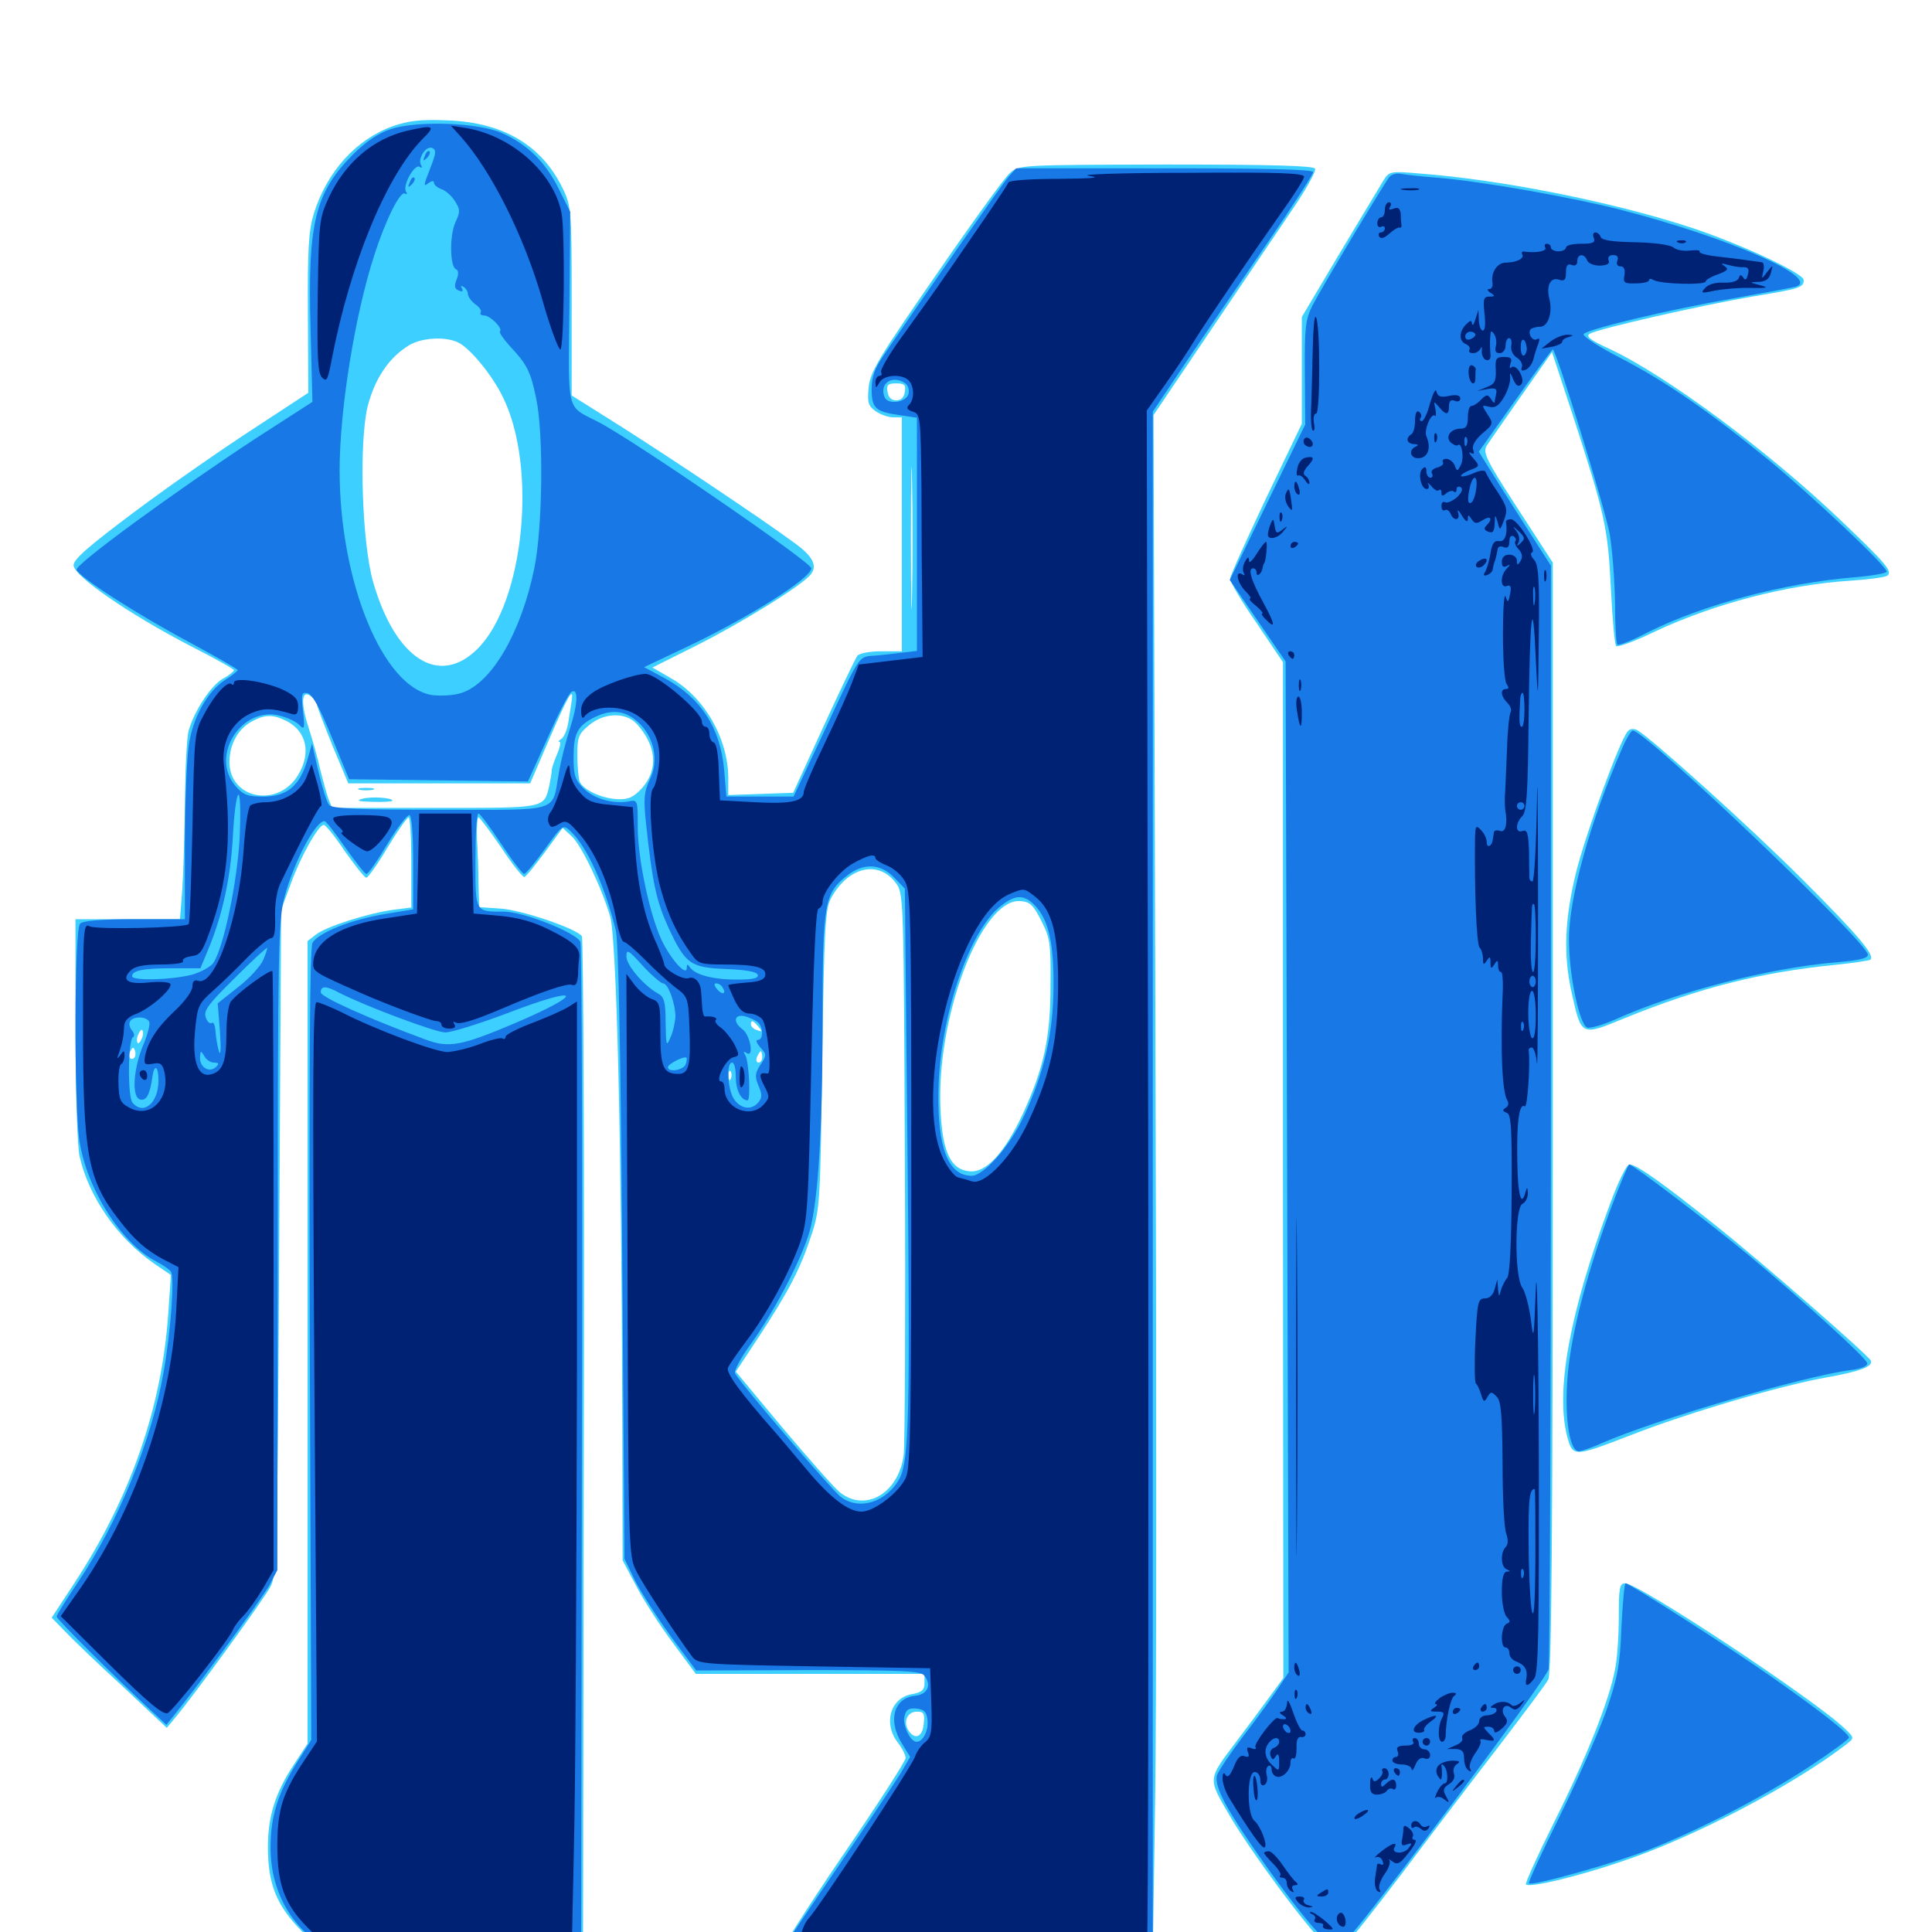 <svg xmlns="http://www.w3.org/2000/svg" viewBox="0 -1000 1000 1000">
	<path fill="#3ccfff" d="M203.516 -934.766C184.375 -927.93 169.336 -911.328 162.5 -889.648C159.766 -880.664 159.18 -871.68 159.375 -837.695L159.57 -796.68L131.25 -778.125C115.625 -767.969 88.281 -749.023 70.508 -735.742C45.703 -717.188 38.086 -710.547 38.086 -707.422C38.086 -701.953 66.602 -682.227 98.633 -665.625C110.938 -659.375 121.094 -653.711 121.094 -653.125C121.094 -652.539 118.555 -650.391 115.234 -648.633C108.984 -644.922 100.586 -632.031 97.656 -621.875C96.68 -618.555 95.898 -601.953 95.703 -585.156C95.508 -568.359 94.922 -547.656 94.336 -539.453L93.164 -524.219H66.211H39.062V-467.188C39.062 -435.742 40.039 -406.055 41.211 -401.367C46.094 -380.273 60.742 -359.18 79.883 -345.898L88.477 -340.039L87.109 -320.312C83.789 -271.484 67.578 -225 38.672 -180.859L26.758 -162.695L33.398 -155.859C37.109 -151.953 50.391 -139.062 63.281 -127.344L86.328 -105.664L91.016 -111.328C100.781 -123.047 136.328 -171.875 139.844 -178.516C143.359 -184.961 143.555 -193.75 144.531 -357.227L145.508 -529.102L150.586 -542.773C155.664 -556.836 164.844 -573.047 167.578 -573.047C168.555 -573.047 173.438 -566.992 178.516 -559.375C183.789 -551.953 188.672 -545.703 189.648 -545.703C190.43 -545.703 195.508 -552.734 200.586 -561.328C205.664 -569.727 210.547 -576.758 211.523 -576.953C212.305 -576.953 212.891 -566.406 212.891 -553.711V-530.273L203.711 -529.102C190.43 -527.344 168.555 -520.312 163.477 -516.211L159.18 -512.891V-305.078V-97.461L152.148 -86.719C142.578 -72.266 138.672 -59.961 138.672 -43.945C138.672 -24.805 143.164 -13.672 156.055 -0.586C172.461 15.625 176.562 16.406 245.117 17.188L301.758 17.773L302.148 -247.852C302.539 -393.945 301.953 -514.453 301.172 -515.43C298.438 -519.336 270.312 -528.906 259.375 -529.688L248.047 -530.469L247.656 -542.578C247.656 -549.023 247.266 -559.57 246.875 -565.82C246.68 -571.875 247.07 -576.953 247.656 -576.953C248.438 -576.758 253.711 -569.727 259.57 -561.133C265.234 -552.539 270.703 -545.703 271.484 -546.094C272.461 -546.484 277.148 -552.344 282.227 -559.18L291.211 -571.484L295.898 -567.188C300.977 -562.5 311.523 -540.43 315.82 -525.586C319.141 -514.062 321.68 -410.156 322.07 -270.898L322.266 -192.383L329.102 -179.492C332.812 -172.266 341.211 -159.18 348.047 -150L360.156 -133.594H419.336H478.516V-128.906C478.516 -125.195 477.148 -124.023 471.68 -123.047C460.742 -120.898 457.031 -107.812 464.844 -97.852C466.992 -95.117 468.75 -91.602 468.75 -90.039C468.75 -88.477 453.906 -65.43 435.547 -38.672C417.383 -11.914 403.125 10.547 403.906 11.328C404.883 12.305 448.438 12.695 501.172 12.5L596.68 11.914L597.852 -65.234C598.633 -107.617 598.633 -286.914 598.047 -463.867L597.07 -785.156L625.391 -827.148C640.82 -850 659.961 -878.32 667.773 -889.844C675.586 -901.172 681.445 -911.523 680.664 -912.695C679.883 -914.258 656.836 -914.844 603.32 -914.844C527.734 -914.648 527.344 -914.648 522.656 -910.352C519.922 -908.008 502.734 -884.18 484.18 -857.227C454.688 -814.648 450.391 -807.422 449.609 -799.414C448.828 -791.602 449.414 -789.844 453.32 -787.109C455.859 -785.352 459.961 -783.984 462.305 -783.984H466.797V-723.438V-662.891H456.25C450.195 -662.891 444.922 -661.914 443.75 -660.547C442.773 -659.18 434.766 -642.578 426.172 -623.828L410.547 -589.648L393.75 -589.062L376.953 -588.477V-597.07C376.953 -617.578 364.648 -639.062 347.461 -648.828L337.695 -654.492L359.961 -665.625C383.008 -677.148 415.039 -696.875 419.531 -702.539C423.242 -707.031 420.898 -711.914 411.523 -718.75C394.336 -731.445 347.461 -762.695 322.266 -778.711L295.898 -795.312V-843.945C295.898 -889.258 295.703 -892.969 291.797 -901.367C281.055 -924.414 260.938 -936.719 231.445 -937.695C217.969 -938.281 211.523 -937.5 203.516 -934.766ZM237.695 -822.461C243.945 -818.945 254.688 -805.859 260.156 -794.727C278.32 -758.398 271.289 -688.281 247.266 -664.258C227.344 -644.336 204.688 -658.789 193.164 -698.633C187.305 -718.945 185.742 -770.312 190.234 -789.453C193.945 -803.906 201.172 -814.844 211.719 -821.289C218.555 -825.391 231.25 -825.977 237.695 -822.461ZM468.359 -797.266C467.969 -794.336 466.406 -792.773 463.867 -792.773C461.328 -792.773 459.766 -794.336 459.375 -797.266C458.789 -800.781 459.57 -801.562 463.867 -801.562C468.164 -801.562 468.945 -800.781 468.359 -797.266ZM472.07 -691.797C471.875 -675.391 471.484 -688.672 471.484 -721.484C471.484 -754.297 471.875 -767.578 472.07 -751.367C472.461 -734.961 472.461 -708.008 472.07 -691.797ZM164.062 -635.352C164.062 -634.375 167.773 -624.805 172.07 -614.062L180.273 -594.531H227.344H274.414L284.18 -617.188C293.945 -639.844 297.07 -645.312 295.898 -637.109C295.508 -634.57 294.727 -629.688 294.141 -625.977C293.555 -622.266 291.992 -618.555 290.625 -617.578C289.258 -616.797 288.672 -616.016 289.648 -616.016C290.43 -616.016 289.844 -612.891 288.086 -608.984C286.523 -605.273 285.352 -601.562 285.547 -600.781C285.547 -600 284.961 -596.875 284.375 -593.555C281.445 -581.445 283.203 -581.836 225.195 -581.836H171.875L169.922 -586.719C168.945 -589.453 167.188 -596.094 165.82 -601.367C164.648 -606.836 161.914 -616.602 159.766 -623.242C155.469 -636.523 156.055 -643.555 161.133 -639.453C162.695 -638.086 164.062 -636.328 164.062 -635.352ZM148.438 -626.758C158.789 -621.289 161.133 -610.156 154.297 -598.828C143.75 -581.445 118.555 -586.523 118.75 -605.859C118.945 -615.039 123.242 -622.852 130.664 -626.758C137.305 -630.273 141.406 -630.273 148.438 -626.758ZM329.492 -625.391C339.844 -614.062 340.82 -601.758 332.422 -592.188C327.93 -587.305 325.391 -586.133 319.727 -586.328C311.328 -586.719 301.758 -591.211 300 -595.508C299.414 -597.266 298.828 -603.516 298.828 -609.18C298.828 -618.359 299.414 -620.117 304.883 -624.609C312.695 -631.25 323.828 -631.445 329.492 -625.391ZM463.672 -542.969C467.773 -537.695 467.773 -535.547 468.359 -397.656C468.75 -320.703 468.359 -252.734 467.773 -247.07C465.234 -227.148 448.047 -216.992 434.766 -227.539C431.836 -229.883 418.555 -244.922 405.078 -260.938L380.859 -290.039L393.359 -308.984C408.398 -332.031 414.258 -343.164 420.117 -361.133C424.414 -374.219 424.609 -378.32 425.586 -451.953C426.562 -518.359 427.148 -529.883 430.078 -534.961C438.867 -551.367 454.688 -555.078 463.672 -542.969ZM539.062 -523.242C543.555 -514.453 543.945 -511.328 543.75 -490.039C543.75 -462.695 540.234 -447.07 529.492 -423.633C519.922 -403.125 510.352 -392.773 501.758 -393.75C492.383 -394.531 488.086 -403.125 486.914 -423.438C483.789 -472.07 507.812 -535.547 528.32 -533.594C533.203 -533.203 534.961 -531.445 539.062 -523.242ZM76.758 -495.508C77.93 -496.094 76.562 -496.484 73.242 -496.484C70.117 -496.484 68.945 -496.094 70.898 -495.508C72.656 -495.117 75.391 -495.117 76.758 -495.508ZM392.578 -468.555C394.727 -466.016 394.531 -465.82 391.797 -466.797C390.039 -467.383 388.672 -468.75 388.672 -469.727C388.672 -472.266 389.844 -471.875 392.578 -468.555ZM73.438 -462.5C72.656 -460.742 71.68 -459.57 71.289 -460.156C70.703 -460.742 70.703 -462.695 71.484 -464.453C72.266 -466.211 73.242 -467.383 73.633 -466.797C74.219 -466.211 74.219 -464.258 73.438 -462.5ZM69.531 -452.539C67.578 -450.586 65.82 -453.516 67.578 -456.055C68.75 -458.203 69.141 -458.203 69.922 -456.055C70.312 -454.688 70.117 -453.125 69.531 -452.539ZM394.531 -452.93C394.531 -451.367 393.75 -450 392.578 -450C391.602 -450 391.211 -451.367 391.797 -452.93C392.578 -454.492 393.359 -455.859 393.75 -455.859C394.141 -455.859 394.531 -454.492 394.531 -452.93ZM378.32 -441.797C377.734 -440.234 377.148 -440.82 377.148 -442.969C376.953 -445.117 377.539 -446.289 378.125 -445.508C378.711 -444.922 378.906 -443.164 378.32 -441.797ZM392.578 -431.641C392.578 -432.031 391.797 -432.422 390.625 -432.422C389.648 -432.422 388.672 -431.445 388.672 -430.273C388.672 -429.297 389.648 -428.906 390.625 -429.492C391.797 -430.078 392.578 -431.055 392.578 -431.641ZM478.125 -107.812C477.539 -100.781 473.438 -99.219 470.117 -104.492C467.383 -108.984 469.727 -114.062 474.609 -114.062C478.125 -114.062 478.711 -113.086 478.125 -107.812ZM186.133 -591.211C184.18 -591.797 185.742 -592.188 189.453 -592.188C193.164 -592.188 194.727 -591.797 192.969 -591.211C191.016 -590.82 187.891 -590.82 186.133 -591.211ZM187.5 -586.523C192.188 -587.891 203.125 -587.109 203.125 -585.547C203.125 -585.156 198.438 -584.766 192.969 -584.961C185.547 -585.156 183.984 -585.547 187.5 -586.523ZM716.211 -906.836C714.648 -904.297 704.492 -887.305 693.555 -869.141L673.828 -835.938V-808.398V-780.664L655.273 -741.992C645.117 -720.508 636.719 -701.953 636.719 -700.391C636.719 -698.828 642.773 -688.477 650.391 -677.539L664.062 -657.227V-394.336L664.258 -131.445L656.836 -121.289C652.734 -115.625 645.117 -105.469 639.844 -98.438C625 -78.711 625 -79.883 636.523 -60.156C647.656 -41.211 675.977 -2.93 685.352 5.859C691.211 11.523 691.406 11.523 695.312 8.008C697.461 6.055 710.938 -10.938 725.195 -29.688C739.258 -48.438 761.719 -77.93 775 -95.117C788.281 -112.5 800.195 -128.32 801.367 -130.664C803.125 -133.594 803.711 -205.859 803.711 -421.68V-708.789L785.352 -737.109C769.141 -762.109 767.383 -765.82 769.531 -769.336C770.898 -771.484 779.102 -783.203 787.695 -795.508L803.32 -817.773L813.867 -785.742C830.664 -733.984 832.227 -727.148 833.789 -695.703C834.57 -679.883 835.742 -666.211 836.523 -665.625C837.305 -664.844 846.484 -668.164 856.836 -673.242C887.891 -687.695 924.805 -697.266 957.422 -699.414C966.602 -700 975.391 -701.172 976.758 -701.953C979.883 -704.102 976.367 -708.203 952.148 -731.25C914.648 -766.992 862.109 -805.859 833.203 -819.336C822.656 -824.219 820.508 -825.977 823.047 -827.344C827.539 -829.883 879.688 -841.797 906.836 -846.484C931.836 -850.586 933.594 -851.172 933.594 -855.078C933.594 -858.594 899.414 -874.414 874.023 -882.617C833.789 -895.703 776.562 -907.031 735.156 -910.156C719.727 -911.523 719.141 -911.328 716.211 -906.836ZM842.383 -621.289C838.086 -615.82 821.68 -570.898 816.211 -550.195C809.766 -524.609 808.984 -505.859 813.672 -485.352C818.555 -463.672 818.359 -463.672 841.016 -473.047C879.492 -488.672 910.938 -496.68 949.805 -500.586C959.18 -501.562 967.578 -502.734 968.164 -503.32C970.508 -505.664 961.719 -516.016 932.812 -544.922C905.664 -572.07 854.883 -617.773 847.461 -622.07C845.312 -623.047 843.555 -622.852 842.383 -621.289ZM833.398 -376.953C812.5 -320.898 805.078 -280.469 811.133 -256.641C814.062 -245.703 814.453 -245.703 844.727 -257.422C873.828 -268.75 921.484 -282.812 945.703 -287.109C963.086 -290.234 969.531 -292.773 968.359 -295.703C967.188 -298.438 911.523 -347.07 887.891 -365.82C859.766 -388.281 847.07 -397.266 843.359 -397.266C841.992 -397.266 837.695 -388.672 833.398 -376.953ZM837.891 -163.086C837.891 -153.711 837.109 -141.406 835.938 -135.938C833.008 -119.922 821.094 -90.039 804.297 -56.641C795.898 -39.648 789.258 -25.195 789.844 -24.609C791.797 -22.852 815.234 -28.32 838.867 -36.328C876.172 -48.633 928.711 -76.172 956.055 -97.461C959.766 -100.391 959.766 -100.586 955.078 -105.078C939.844 -119.922 848.242 -180.469 841.211 -180.469C838.281 -180.469 837.891 -178.125 837.891 -163.086Z"/>
	<path fill="#1878e5" d="M202.344 -933.203C195.898 -931.055 189.648 -926.953 182.812 -920.117C163.086 -900.391 159.18 -884.57 160.742 -830.078L161.719 -791.992L132.031 -772.852C91.602 -746.289 38.672 -707.812 39.648 -705.078C40.82 -701.367 71.289 -681.836 97.656 -667.773C111.719 -660.156 123.047 -653.711 123.047 -653.125C122.852 -652.539 120.117 -650.391 116.797 -648.242C107.422 -642.383 99.609 -628.32 97.656 -613.867C96.68 -607.031 95.703 -583.984 95.703 -562.891V-524.219H69.727C52.148 -524.219 42.969 -523.438 41.406 -521.875C38.477 -518.945 38.281 -430.078 41.016 -410.156C44.727 -384.766 62.695 -356.445 80.859 -347.07C84.18 -345.312 87.695 -342.969 88.477 -341.797C90.43 -339.062 88.477 -311.523 84.766 -290.234C78.711 -254.883 61.328 -212.305 40.234 -180.859C34.18 -171.875 29.297 -164.062 29.297 -163.281C29.297 -161.914 59.18 -132.227 77.734 -115.039L86.133 -107.227L90.039 -112.109C103.32 -128.516 135.742 -172.852 139.453 -179.492L143.555 -187.305L143.75 -355.273C143.75 -509.766 144.141 -524.219 147.266 -535.742C152.148 -554.102 163.281 -575 167.969 -575C168.75 -575 173.438 -568.945 178.711 -561.328C183.984 -553.906 188.867 -547.656 189.648 -547.656C190.625 -547.656 195.508 -554.688 200.586 -563.281C205.664 -571.68 210.938 -578.516 211.914 -578.125C213.086 -577.93 213.867 -567.969 213.867 -553.516V-529.297L199.609 -526.953C181.641 -524.023 164.648 -517.188 161.719 -511.914C160.352 -509.18 159.961 -447.852 160.352 -303.711L161.133 -99.414L154.688 -89.258C143.945 -72.461 140.039 -60.156 140.039 -43.75C140.039 -18.945 152.93 1.562 174.609 11.328C184.18 15.43 187.305 15.625 242.578 16.406L300.781 17.188L301.172 -246.289C301.562 -391.016 301.172 -510.938 300.391 -512.5C298.438 -517.188 270.898 -528.125 260.938 -528.125C245.703 -528.125 246.094 -527.539 246.094 -554.688C246.094 -567.969 246.68 -578.906 247.656 -578.906C248.438 -578.906 253.711 -571.875 259.375 -563.281C265.039 -554.688 270.508 -547.656 271.289 -547.656C272.07 -547.656 276.953 -553.516 282.031 -560.547C291.211 -573.242 291.406 -573.438 295.312 -569.727C303.516 -562.305 313.281 -541.211 318.75 -518.359C320.117 -512.695 321.289 -454.883 322.07 -351.367L323.242 -193.164L328.711 -181.836C331.836 -175.781 340.234 -162.695 347.266 -152.93L360.352 -135.352L418.164 -135.547C466.992 -135.547 476.367 -135.156 478.32 -132.812C482.422 -127.93 480.078 -122.852 473.633 -122.266C462.5 -121.094 459.375 -109.375 466.992 -97.266L471.094 -90.625L466.211 -82.227C463.477 -77.734 448.438 -55.273 432.812 -32.422C417.188 -9.57 404.297 9.57 404.297 10.156C404.297 10.547 447.656 10.742 500.586 10.547L596.68 9.961V-388.477V-786.914L615.039 -814.258C625.195 -829.297 643.945 -856.641 656.641 -875.195C669.336 -893.75 679.688 -909.766 679.688 -910.938C679.688 -912.305 654.492 -912.891 602.93 -912.891H525.977L522.07 -908.594C518.75 -904.688 478.125 -846.68 457.617 -816.406C452.734 -809.375 451.172 -804.883 451.172 -798.633C451.172 -788.672 453.125 -786.914 465.43 -785.156L474.609 -783.789V-723.438V-663.086L466.211 -662.109C461.719 -661.523 454.883 -660.742 451.172 -660.547C444.531 -659.961 444.531 -659.961 427.734 -623.828L410.742 -587.695H393.359H375.977L374.805 -601.562C372.852 -623.438 362.695 -638.867 343.945 -649.023L333.398 -654.688L355.664 -665.234C387.695 -680.469 419.922 -700.781 419.922 -705.859C419.922 -708.984 328.125 -772.07 309.57 -781.641C292.969 -790.234 294.141 -785.156 294.727 -840.82L295.117 -890.43L289.062 -902.539C282.227 -916.211 273.047 -925.195 259.961 -931.055C248.047 -936.523 216.211 -937.695 202.344 -933.203ZM222.461 -912.305C219.336 -904.492 219.141 -902.93 221.484 -905.078C223.438 -906.445 224.609 -906.641 224.609 -905.469C224.609 -904.297 226.367 -902.93 228.32 -902.148C230.469 -901.562 233.594 -898.828 235.352 -896.094C238.281 -891.602 238.281 -890.43 235.742 -884.961C232.617 -878.125 232.812 -861.719 236.133 -860.547C237.305 -860.156 237.5 -858.203 236.328 -855.273C234.961 -851.953 235.352 -850.391 237.5 -849.609C239.453 -848.828 239.844 -849.219 239.062 -850.781C238.281 -852.148 238.477 -852.344 239.844 -851.562C241.211 -850.781 242.188 -849.023 242.188 -847.852C242.188 -846.484 243.945 -844.141 245.898 -842.578C248.047 -841.211 249.414 -839.258 248.828 -838.281C248.242 -837.5 249.023 -836.719 250.586 -836.719C253.711 -836.719 260.352 -830.078 258.789 -828.516C258.203 -827.93 260.547 -824.609 263.867 -820.898C272.852 -811.328 274.609 -807.812 277.539 -793.75C281.445 -775.195 280.859 -726.758 276.562 -705.859C269.727 -672.461 254.492 -646.484 239.062 -641.406C235.156 -640.039 228.516 -639.648 223.633 -640.234C198.242 -644.141 175.781 -698.633 175.781 -756.641C175.781 -788.086 183.789 -837.5 193.75 -867.969C199.609 -886.328 207.227 -901.367 209.57 -899.805C210.742 -899.219 210.938 -899.609 210.156 -900.781C208.203 -903.906 214.453 -915.234 217.188 -913.672C218.555 -912.891 218.75 -913.086 217.969 -914.453C216.016 -917.773 220.312 -924.609 223.633 -923.438C225.977 -922.461 225.781 -920.703 222.461 -912.305ZM468.359 -801.758C469.922 -800.781 470.703 -798.438 470.312 -796.484C469.531 -791.602 459.375 -790.234 457.812 -794.531C455.078 -801.562 461.719 -806.055 468.359 -801.758ZM295.117 -623.242C292.969 -616.602 290.234 -606.055 289.258 -599.805C285.547 -579.102 291.016 -580.859 227.734 -580.859C185.156 -580.859 171.875 -581.445 170.312 -583.398C169.141 -584.766 166.797 -592.383 164.844 -600.391L161.523 -615.039L158.984 -606.25C155.078 -593.164 148.438 -587.695 136.328 -587.695C128.125 -587.695 125.977 -588.477 121.875 -593.164C108.398 -608.789 125.195 -634.961 145.117 -629.492C149.023 -628.516 153.516 -626.367 155.078 -624.609C157.617 -622.07 157.812 -622.852 156.836 -631.836C155.859 -640.82 156.055 -641.797 159.18 -641.211C161.719 -640.625 165.43 -633.789 171.68 -618.555L180.664 -596.68L226.953 -596.094L273.242 -595.508L283.398 -617.969C288.867 -630.273 294.336 -641.016 295.703 -641.797C299.414 -644.336 299.219 -635.938 295.117 -623.242ZM330.078 -626.367C338.672 -618.75 341.211 -606.25 336.328 -596.484C333.398 -590.234 333.008 -586.914 334.375 -573.828C337.695 -543.164 339.648 -533.984 345.703 -520.508C354.688 -500.977 357.227 -499.219 375.781 -498.438C385.938 -498.047 391.602 -497.07 392.188 -495.508C392.773 -493.555 389.648 -492.969 381.055 -492.969C368.945 -492.969 359.57 -495.508 357.031 -499.414C355.859 -501.172 355.469 -500.977 355.469 -499.023C355.469 -493.945 346.289 -504.492 341.797 -514.844C335.742 -528.906 330.078 -556.25 330.078 -572.266C330.078 -585.938 330.078 -586.133 325.195 -585.156C317.188 -583.789 307.422 -586.523 301.953 -591.992C297.656 -596.289 296.875 -598.828 296.875 -608.008C296.875 -620.312 298.828 -624.219 307.617 -628.711C316.406 -633.008 323.438 -632.422 330.078 -626.367ZM124.023 -565.82C122.656 -542.773 115.82 -509.961 110.547 -501.758C109.18 -499.609 104.102 -496.875 99.414 -495.508C88.867 -492.773 68.359 -492.188 68.359 -494.727C68.359 -497.656 74.023 -498.828 89.062 -498.828H103.711L107.227 -507.227C114.844 -525.195 119.336 -544.922 120.508 -566.797C121.094 -578.711 122.461 -588.672 123.438 -588.672C124.414 -588.672 124.609 -578.711 124.023 -565.82ZM462.891 -545.703L468.359 -540.039L469.727 -404.492C471.094 -269.727 470.508 -244.531 465.82 -235.156C459.18 -222.461 444.531 -217.773 434.961 -225.391C430.273 -229.102 384.18 -282.812 380.469 -289.062C379.688 -290.234 383.398 -297.266 388.867 -304.688C400.195 -320.508 412.695 -343.945 418.164 -359.766C423.242 -374.414 425.781 -411.133 425.781 -475.781C425.781 -531.836 426.758 -537.695 438.281 -546.68C446.875 -553.516 455.859 -553.125 462.891 -545.703ZM535.938 -531.055C542.773 -523.633 545.508 -511.719 545.312 -489.062C545.117 -464.844 540.43 -444.727 529.883 -422.07C522.656 -406.641 509.18 -391.406 502.93 -391.406C490.82 -391.406 485.156 -405.859 485.742 -435.352C486.328 -472.07 500.586 -515.625 516.602 -529.883C525 -537.109 529.883 -537.5 535.938 -531.055ZM136.328 -503.32C134.961 -500 129.102 -493.555 123.242 -489.062L112.695 -480.664L113.867 -465.82C114.453 -457.227 114.258 -452.93 113.281 -455.859C112.5 -458.594 111.719 -463.281 111.523 -466.211C111.328 -469.336 110.547 -471.289 109.57 -470.508C108.594 -469.922 107.031 -471.289 106.445 -473.633C105.273 -476.953 108.203 -480.664 121.484 -493.75C130.273 -502.539 137.891 -509.57 138.281 -509.375C138.477 -509.375 137.695 -506.445 136.328 -503.32ZM343.164 -491.016C345.898 -491.016 349.609 -480.469 349.609 -473.633C349.414 -470.898 348.438 -466.016 347.07 -463.086C344.922 -458.008 344.727 -458.594 344.531 -470.508C344.531 -481.445 343.75 -483.984 340.625 -485.742C333.398 -489.648 324.219 -500.391 324.219 -504.883C324.219 -508.984 325.195 -508.398 332.617 -500.195C337.305 -495.117 342.188 -491.016 343.164 -491.016ZM374.023 -488.867C376.172 -485.547 373.828 -484.766 371.094 -488.086C369.531 -489.844 369.531 -491.016 370.703 -491.016C371.875 -491.016 373.438 -490.039 374.023 -488.867ZM175.586 -486.133C189.453 -479.102 225.391 -465.625 230.469 -465.625C233.789 -465.625 248.047 -470.117 262.109 -475.391C300.586 -490.234 304.102 -486.523 266.797 -470.508C238.672 -458.594 232.422 -457.422 220.312 -461.914C190.625 -472.852 166.016 -483.984 166.016 -486.328C166.016 -489.844 168.75 -489.844 175.586 -486.133ZM378.906 -479.102C378.906 -480.078 378.125 -481.641 376.953 -482.227C375.977 -482.812 375 -482.617 375 -481.445C375 -480.469 375.977 -478.906 376.953 -478.32C378.125 -477.734 378.906 -477.93 378.906 -479.102ZM392.188 -470.898C395.117 -468.555 395.312 -461.719 392.188 -461.719C391.016 -461.719 391.602 -460.156 393.555 -457.812C396.875 -454.297 396.875 -453.711 393.555 -448.828C390.82 -444.531 390.625 -442.773 392.578 -438.086C394.531 -433.594 394.531 -431.836 392.578 -429.492C389.062 -425.195 383.594 -425.977 380.078 -430.859C376.562 -435.742 375.781 -450 378.906 -450C380.078 -450 380.859 -446.68 380.859 -442.578C380.859 -435.742 383.594 -430.469 386.914 -430.469C388.672 -430.469 387.695 -450.586 385.742 -453.906C384.57 -455.664 384.961 -456.055 386.523 -454.883C390.43 -452.539 388.281 -464.258 384.375 -467.188C379.297 -470.898 379.883 -475.195 385.352 -474.023C387.695 -473.438 390.82 -472.07 392.188 -470.898ZM77.148 -471.289C77.93 -470.312 76.562 -465.039 74.414 -459.766C68.945 -447.07 67.969 -431.836 72.656 -430.859C75.781 -430.273 77.539 -433.203 78.906 -442.773C79.883 -449.609 82.031 -448.242 82.031 -440.625C82.031 -429.102 74.219 -422.461 68.555 -429.297C66.016 -432.422 66.211 -461.328 68.75 -463.086C69.727 -463.477 69.531 -465.234 68.359 -466.602C66.992 -468.164 66.602 -470.312 67.383 -471.484C68.945 -474.023 75.586 -474.023 77.148 -471.289ZM348.828 -454.688C349.609 -456.445 349.609 -458.398 349.023 -458.984C348.633 -459.57 347.656 -458.398 346.875 -456.641C346.094 -454.883 346.094 -452.93 346.68 -452.344C347.07 -451.758 348.047 -452.93 348.828 -454.688ZM110.742 -450C113.281 -450 113.477 -449.414 111.914 -447.852C108.594 -444.531 103.516 -447.266 103.516 -452.344C103.711 -456.25 103.906 -456.445 105.664 -453.516C106.641 -451.562 108.984 -450 110.742 -450ZM354.883 -449.023C353.711 -446.094 345.703 -444.727 345.703 -447.656C345.703 -449.219 353.906 -453.516 355.273 -452.539C355.664 -452.344 355.469 -450.781 354.883 -449.023ZM480.078 -109.57C480.664 -104.297 477.734 -98.438 474.414 -98.438C471.094 -98.438 466.992 -107.422 468.164 -111.719C468.945 -115.234 470.508 -116.016 474.414 -115.625C478.32 -115.234 479.688 -113.867 480.078 -109.57ZM219.922 -919.336C218.75 -916.602 218.945 -916.406 220.898 -918.164C222.266 -919.531 222.852 -921.094 222.266 -921.68C221.68 -922.266 220.508 -921.289 219.922 -919.336ZM212.109 -905.664C210.938 -902.93 211.133 -902.734 213.086 -904.492C214.453 -905.859 215.039 -907.422 214.453 -908.008C213.867 -908.594 212.695 -907.617 212.109 -905.664ZM719.141 -908.398C716.211 -904.688 683.984 -850.977 679.297 -841.797C675.781 -834.766 675.195 -830.664 675.391 -807.031L675.586 -780.273L656.055 -740.039L636.523 -699.805L650.977 -678.711L665.43 -657.617L666.211 -395.898L666.992 -134.375L661.328 -125.781C658.203 -121.094 650.195 -109.961 643.359 -101.172C636.719 -92.383 630.664 -83.398 629.883 -81.055C629.102 -78.32 630.469 -73.438 634.375 -66.211C642.773 -50.781 668.75 -14.453 680.664 -1.367L691.016 9.961L696.094 5.078C707.422 -6.25 800.586 -130.664 801.562 -136.133C802.148 -139.258 802.734 -269.141 802.734 -424.609V-707.227L788.477 -729.492C780.664 -741.797 772.266 -755.078 769.922 -758.984L765.43 -766.211L784.18 -792.578C794.531 -807.227 803.32 -819.141 803.711 -819.141C805.469 -819.141 830.859 -736.719 833.203 -723.438C834.57 -715.43 835.742 -699.414 835.938 -688.086C835.938 -676.758 836.523 -666.992 837.109 -666.406C837.695 -665.625 844.922 -668.555 853.125 -672.852C881.836 -687.109 923.438 -698.242 959.57 -701.172C968.945 -701.953 976.562 -703.32 976.562 -704.102C976.562 -707.031 937.5 -743.75 915.43 -761.914C883.984 -787.5 862.695 -802.148 839.258 -814.453C827.344 -820.508 818.75 -826.172 819.727 -827.148C822.461 -829.883 864.453 -839.844 896.875 -845.508C913.281 -848.438 927.93 -851.172 929.297 -851.562C943.359 -855.664 895.703 -876.758 838.867 -891.406C813.672 -897.852 767.578 -906.055 744.141 -908.008C736.133 -908.594 727.539 -909.57 725.391 -909.961C723.047 -910.547 720.312 -909.766 719.141 -908.398ZM839.648 -612.695C823.047 -574.805 811.914 -534.766 812.109 -513.477C812.109 -495.117 817.578 -469.727 821.484 -468.164C823.047 -467.578 829.688 -469.531 836.328 -472.461C868.164 -486.719 915.625 -499.023 950.781 -501.953C962.305 -502.93 966.797 -503.906 966.797 -505.859C966.797 -512.109 851.758 -621.875 845.117 -621.875C844.336 -621.875 841.797 -617.773 839.648 -612.695ZM833.008 -372.461C820.117 -336.914 812.305 -305.859 811.133 -283.984C809.961 -264.258 812.695 -248.828 817.188 -248.828C818.555 -248.828 824.023 -250.781 829.297 -253.125C856.445 -265.039 932.812 -287.5 957.617 -290.82C963.867 -291.602 966.797 -292.969 966.406 -294.531C965.82 -297.266 934.18 -325.977 905.469 -350C886.719 -365.625 845.117 -397.266 843.359 -397.266C842.773 -397.266 838.086 -386.133 833.008 -372.461ZM839.258 -157.617C838.477 -137.695 837.305 -131.836 831.25 -114.062C827.148 -102.734 816.406 -78.32 807.227 -59.766C798.047 -41.211 790.82 -25.586 791.406 -25.195C792.773 -23.633 834.766 -35.352 852.93 -42.383C879.297 -52.734 912.305 -69.727 936.133 -85.352C947.656 -92.969 957.031 -99.805 957.031 -100.586C957.031 -102.734 943.164 -113.672 916.992 -132.031C894.727 -147.656 843.359 -180.469 841.406 -180.469C840.82 -180.469 839.844 -170.117 839.258 -157.617Z"/>
	<path fill="#002274" d="M210.352 -932.227C193.164 -928.125 178.711 -915.82 170.312 -898.047C165.234 -886.914 165.039 -885.547 164.453 -846.875C164.062 -814.844 164.453 -806.641 166.797 -804.492C169.141 -802.148 169.727 -803.516 171.68 -813.867C181.25 -863.477 199.805 -908.789 218.75 -928.125C225.781 -934.961 224.609 -935.547 210.352 -932.227ZM238.477 -929.297C254.297 -911.719 271.484 -877.344 280.859 -844.336C284.766 -830.469 289.062 -819.141 290.039 -819.141C291.992 -819.141 292.578 -880.078 290.625 -889.844C286.523 -910.742 264.453 -930.078 240.82 -933.789L233.398 -934.961ZM563.477 -908.984C570.508 -908.008 566.016 -907.617 547.852 -907.422C533.203 -907.422 522.266 -906.641 521.875 -905.469C521.68 -904.492 513.477 -892.383 503.906 -878.516C484.766 -850.586 483.203 -848.438 466.602 -825.391C460.156 -816.602 455.469 -808.398 456.055 -807.422C456.641 -806.25 456.25 -805.469 455.273 -805.469C454.102 -805.469 453.125 -803.906 453.125 -802.148C453.32 -798.828 453.32 -798.828 455.273 -802.148C457.617 -806.055 466.797 -806.641 470.312 -803.125C473.242 -800.195 473.438 -793.359 470.508 -790.43C468.945 -788.867 469.531 -787.891 472.461 -786.914C476.367 -785.742 476.562 -784.375 476.953 -747.266C476.953 -726.172 477.148 -697.852 477.344 -684.375L477.539 -659.961L460.938 -658.008L444.531 -656.055L441.211 -647.266C439.453 -642.383 433.008 -628.125 426.953 -615.43C420.898 -602.93 416.016 -591.406 416.016 -590.039C416.016 -585.156 408.984 -583.789 390.82 -584.766L372.656 -585.742L372.07 -600.195C371.875 -609.18 370.898 -615.039 369.531 -615.625C368.164 -616.016 367.188 -617.969 367.188 -620.117C367.188 -622.07 366.406 -623.828 365.234 -623.828C364.258 -623.828 363.281 -625 363.281 -626.562C363.281 -631.445 340.039 -651.172 334.18 -651.172C328.32 -651.172 312.305 -645.508 306.641 -641.406C302.539 -638.477 300.781 -635.547 300.781 -632.031C300.781 -629.102 301.562 -627.734 302.344 -628.906C306.641 -635.156 322.07 -635.352 330.469 -629.297C339.062 -623.242 342.383 -615.039 341.016 -603.516C340.43 -598.242 339.062 -592.969 338.086 -591.992C334.961 -588.867 337.695 -554.492 342.188 -539.258C345.898 -525.977 350.391 -516.602 357.812 -506.25C361.328 -501.172 362.695 -500.781 374.609 -500.781C391.211 -500.781 396.875 -499.219 396.094 -495.117C395.703 -492.969 392.969 -491.797 386.133 -491.406C381.055 -491.016 376.953 -490.43 376.953 -490.039C376.953 -489.648 378.516 -486.133 380.273 -482.227C382.617 -477.539 384.766 -475.391 387.891 -475.391C390.234 -475.391 393.164 -474.023 394.531 -472.461C397.266 -469.141 399.805 -443.75 397.266 -444.336C392.969 -445.117 392.578 -443.75 395.508 -438.086C398.438 -432.422 398.438 -431.836 395.312 -428.32C388.477 -420.703 375 -426.172 375 -436.719C375 -438.672 374.219 -440.234 373.242 -440.234C369.922 -440.234 375.586 -451.758 379.492 -452.734C382.812 -453.516 382.812 -453.906 380.078 -459.57C378.32 -462.695 375.195 -466.602 373.047 -468.164C370.898 -469.531 369.727 -471.484 370.508 -472.07C371.68 -473.242 368.555 -474.219 365.039 -473.828C364.258 -473.633 363.672 -475.781 363.477 -478.32C363.281 -481.055 363.086 -484.766 362.891 -486.719C362.695 -491.406 359.57 -494.922 356.445 -493.75C353.516 -492.578 343.75 -498.242 343.75 -500.977C343.75 -501.953 341.992 -506.445 340.039 -511.133C333.594 -524.805 329.883 -541.797 328.711 -562.5L327.539 -582.227L316.211 -583.398C306.836 -584.18 303.906 -585.352 300 -590.039C297.266 -592.969 294.922 -598.047 294.922 -601.367C294.727 -605.859 293.75 -604.297 291.211 -595.117C289.258 -588.477 286.523 -581.641 285.156 -579.883C283.789 -578.32 283.203 -575.586 283.984 -574.023C284.961 -571.484 285.742 -571.484 289.258 -573.438C292.969 -575.781 293.945 -575.195 300.391 -567.773C308.398 -558.398 315.625 -541.602 318.945 -524.219C320.117 -517.773 321.875 -512.5 322.852 -512.5C323.828 -512.5 328.711 -508.398 333.789 -503.32C338.867 -498.047 345.898 -491.797 349.609 -488.867C356.055 -484.18 356.25 -483.398 356.836 -468.359C357.617 -448.438 356.641 -444.141 350.977 -444.141C343.359 -444.141 341.797 -447.852 341.797 -465.039C341.797 -480.469 341.602 -481.445 337.109 -483.008C334.57 -483.984 330.664 -487.305 328.32 -490.43L324.219 -495.898L324.805 -345.508C325.195 -200.781 325.391 -194.727 329.102 -187.305C332.422 -180.273 350.586 -152.734 358.398 -142.383C361.328 -138.672 364.453 -138.477 421.484 -137.5L481.445 -136.523L482.031 -118.945C482.617 -103.516 482.031 -100.977 478.906 -98.242C476.758 -96.68 474.414 -93.164 473.633 -90.82C472.266 -86.133 423.242 -11.719 418.555 -7.031C415.43 -3.711 413.086 4.883 415.039 6.641C415.625 7.422 423.047 7.812 431.25 7.617C439.453 7.422 479.297 6.836 519.531 6.25C583.789 5.273 592.773 4.883 593.75 2.148C594.336 0.391 594.531 -177.93 594.336 -394.336L593.555 -787.5L602.93 -800.781C608.203 -808.203 615.039 -818.359 618.164 -823.633C625.977 -836.133 648.438 -868.945 662.891 -889.453C669.336 -898.438 674.805 -907.031 675 -908.398C675.391 -910.352 663.281 -910.938 614.648 -910.547C581.055 -910.547 558.203 -909.766 563.477 -908.984ZM453.125 -555.859C453.125 -555.078 455.664 -553.32 458.789 -552.148C461.914 -550.977 466.016 -547.656 467.969 -544.531C471.484 -539.258 471.68 -531.836 471.68 -390.43C471.68 -266.602 471.289 -240.82 468.945 -235.352C465.625 -227.734 452.539 -217.578 445.898 -217.578C439.062 -217.578 429.688 -224.805 417.773 -239.062C411.914 -246.094 404.883 -254.492 402.148 -257.617C383.398 -278.906 375.781 -289.258 376.758 -291.992C377.344 -293.555 381.641 -299.609 386.133 -305.664C396.875 -319.727 408.594 -341.211 414.062 -356.641C417.969 -368.164 418.359 -373.828 419.922 -449.023C421.094 -503.906 422.266 -529.297 423.633 -529.688C424.805 -530.078 425.781 -531.641 425.781 -533.203C425.781 -538.281 434.18 -548.828 441.211 -552.93C448.828 -557.227 453.125 -558.398 453.125 -555.859ZM535.742 -535.938C544.727 -528.906 547.852 -516.406 547.656 -489.062C547.461 -461.133 543.75 -444.141 532.422 -419.727C524.219 -401.758 509.961 -386.719 503.32 -388.477C500.977 -389.258 497.461 -390.234 495.703 -390.625C493.945 -391.211 490.625 -395.508 488.281 -400.195C472.266 -433.398 494.922 -525.195 522.266 -537.109C530.078 -540.43 529.883 -540.43 535.742 -535.938ZM726.172 -901.758C723.633 -902.148 725.195 -902.539 729.492 -902.539C733.789 -902.734 735.742 -902.344 733.984 -901.758C732.031 -901.367 728.516 -901.367 726.172 -901.758ZM716.797 -891.406C716.797 -889.258 716.016 -887.5 714.844 -887.5C713.867 -887.5 712.891 -886.133 712.891 -884.375C712.891 -882.812 713.867 -882.031 714.844 -882.617C716.016 -883.203 716.797 -882.812 716.797 -881.836C716.797 -880.664 715.82 -879.688 714.648 -879.688C713.672 -879.688 713.281 -878.711 713.867 -877.539C714.844 -876.172 716.602 -876.758 719.141 -879.102C721.289 -881.055 723.633 -882.422 724.414 -882.227C725 -881.836 725.586 -882.617 725.391 -883.594C725.195 -884.766 725 -887.305 725 -889.453C724.609 -892.188 723.633 -892.969 721.289 -891.992C719.141 -891.211 718.555 -891.406 719.531 -892.969C720.312 -894.336 719.922 -895.312 718.945 -895.312C717.773 -895.312 716.797 -893.555 716.797 -891.406ZM825 -876.758C825.781 -874.414 824.414 -873.828 818.359 -873.828C814.062 -873.828 810.547 -873.047 810.547 -871.875C810.547 -870.898 808.789 -869.922 806.641 -869.922C804.492 -869.922 802.734 -870.898 802.734 -871.875C802.734 -873.047 801.758 -873.828 800.586 -873.828C799.609 -873.828 799.219 -873.047 799.805 -871.875C800.977 -870.117 795.508 -868.945 789.258 -869.727C787.891 -870.117 787.305 -869.336 787.891 -868.359C789.258 -866.211 784.766 -864.062 779.297 -864.062C775 -864.062 771.68 -858.984 772.461 -853.906C772.852 -851.953 772.07 -850.391 770.898 -850.391C769.531 -850.391 769.922 -849.414 771.484 -848.438C774.023 -846.875 773.828 -846.484 770.898 -846.484C767.969 -846.484 767.578 -845.312 768.359 -837.695C768.945 -832.617 768.75 -828.906 767.578 -828.906C766.406 -828.906 765.625 -831.25 765.43 -834.375L765.234 -839.648L763.672 -834.766C762.891 -832.031 762.109 -831.055 761.914 -832.422C761.719 -834.375 761.133 -834.375 758.789 -832.031C755.078 -828.32 755.078 -823.242 758.789 -821.875C760.352 -821.094 761.133 -819.922 760.547 -818.945C759.961 -817.969 760.742 -817.188 762.5 -817.188C764.062 -817.188 765.82 -818.359 766.406 -819.727C766.992 -820.898 767.188 -820.312 766.992 -818.359C766.797 -816.406 767.773 -814.258 769.141 -813.672C770.898 -813.281 771.68 -814.258 771.484 -816.406C771.289 -818.555 771.094 -822.266 771.289 -825C771.484 -828.906 771.875 -829.297 773.438 -826.953C774.414 -825.391 774.805 -822.461 774.219 -820.703C773.633 -818.359 774.219 -817.188 776.172 -817.188C777.93 -817.188 779.297 -818.945 779.297 -821.094C779.297 -823.242 780.078 -825 781.055 -825C782.227 -825 782.617 -823.242 782.227 -821.094C781.836 -818.75 783.008 -816.211 785.156 -814.844C787.109 -813.672 788.281 -811.328 787.695 -809.961C787.109 -808.203 787.695 -807.812 789.648 -808.594C791.211 -809.18 793.164 -811.719 793.75 -814.258C794.336 -816.797 795.508 -820.312 796.289 -822.266C797.07 -824.414 796.875 -825.195 795.508 -824.414C793.164 -823.047 790.43 -827.734 792.383 -829.688C793.164 -830.273 795.117 -830.859 797.07 -830.859C801.367 -830.859 803.711 -838.281 801.953 -845.312C800.195 -852.148 802.539 -856.641 806.836 -855.273C809.766 -854.297 810.547 -855.078 810.547 -858.984C810.547 -862.5 811.328 -863.672 813.477 -862.891C815.234 -862.109 816.406 -862.891 816.406 -864.844C816.406 -868.75 820.117 -868.945 821.484 -865.234C822.07 -863.672 825 -862.5 828.125 -862.5C831.836 -862.695 833.398 -863.477 832.617 -865.234C832.031 -866.992 833.008 -867.969 834.961 -867.969C837.109 -867.969 837.891 -866.992 837.109 -865.039C836.523 -863.281 837.109 -862.109 838.867 -862.109C840.625 -862.109 841.211 -860.547 840.82 -857.617C840.039 -853.711 840.625 -853.125 846.68 -853.32C850.391 -853.32 853.516 -854.102 853.516 -854.883C853.516 -855.859 854.492 -855.859 855.859 -855.078C859.18 -852.93 882.812 -852.344 882.812 -854.297C882.812 -855.078 885.742 -856.836 889.258 -858.008C894.336 -859.961 894.922 -860.742 892.578 -862.305C890.43 -863.867 890.82 -863.867 894.531 -862.891C897.266 -862.109 900.781 -861.523 902.539 -861.719C904.883 -861.719 905.469 -860.742 904.688 -857.812C904.102 -855.273 903.32 -854.688 902.344 -856.25C901.172 -858.008 900.586 -858.008 900 -856.055C899.414 -854.492 896.289 -853.516 891.992 -853.711C887.695 -853.906 883.984 -852.734 882.422 -850.781C880.078 -848.242 880.664 -848.047 887.695 -849.609C891.992 -850.391 900.391 -851.172 906.25 -850.977C914.844 -850.781 915.82 -851.172 911.133 -852.344C905.273 -853.906 905.273 -853.906 910.352 -854.102C914.062 -854.297 915.82 -855.664 916.602 -858.789C917.773 -863.086 917.773 -863.086 914.648 -859.18C911.719 -855.273 911.719 -855.273 912.695 -859.766C913.281 -862.109 912.891 -864.258 911.914 -864.258C903.516 -865.43 898.047 -866.211 889.258 -867.188C883.594 -867.773 879.297 -868.945 879.688 -869.727C880.273 -870.508 878.125 -870.703 874.805 -870.312C871.68 -869.922 867.773 -870.508 866.211 -871.875C864.648 -873.242 856.445 -874.414 846.484 -874.609C834.961 -874.805 829.102 -875.586 828.516 -877.344C828.125 -878.516 826.953 -879.688 825.781 -879.688C824.609 -879.688 824.219 -878.32 825 -876.758ZM830.078 -867.188C830.078 -867.578 828.711 -867.969 826.953 -867.969C825.391 -867.969 824.609 -866.992 825.195 -866.016C826.367 -864.258 830.078 -865.039 830.078 -867.188ZM848.242 -866.602C849.414 -867.188 848.047 -867.578 844.727 -867.578C841.602 -867.578 840.43 -867.188 842.383 -866.602C844.141 -866.211 846.875 -866.211 848.242 -866.602ZM763.672 -826.758C763.672 -825.977 762.5 -825 761.133 -824.414C759.57 -823.828 758.398 -824.414 758.398 -825.781C758.398 -827.148 759.57 -828.32 761.133 -828.32C762.5 -828.32 763.672 -827.539 763.672 -826.758ZM790.234 -820.117C790.43 -818.555 789.844 -816.797 788.867 -816.016C787.891 -815.43 787.109 -817.383 787.109 -820.312C787.109 -825.586 789.453 -825.391 790.234 -820.117ZM868.75 -874.414C867.188 -875 867.773 -875.586 869.922 -875.586C872.07 -875.781 873.242 -875.195 872.461 -874.609C871.875 -874.023 870.117 -873.828 868.75 -874.414ZM679.492 -819.922C679.297 -810.352 678.906 -797.07 678.711 -790.43C678.32 -783.594 678.711 -777.734 679.492 -777.148C680.469 -776.758 680.664 -778.516 680.078 -781.055C679.688 -783.789 680.078 -785.938 681.25 -785.938C683.398 -785.938 683.398 -833.594 681.055 -835.938C680.273 -836.719 679.688 -829.492 679.492 -819.922ZM802.539 -823.242L797.852 -819.531L803.32 -820.508C806.25 -821.094 808.594 -822.266 808.594 -823.047C808.594 -824.023 810.156 -825.195 812.109 -825.586C814.648 -826.367 814.648 -826.562 811.328 -826.758C808.984 -826.758 805.078 -825.195 802.539 -823.242ZM774.219 -808.398C774.414 -802.734 773.633 -801.172 769.531 -799.609L764.648 -797.656L769.922 -798.633C774.023 -799.414 775 -798.828 774.414 -796.094C774.023 -794.336 773.633 -792.383 773.633 -791.797C773.438 -791.211 772.656 -791.992 771.68 -793.555C770.117 -795.898 769.336 -795.898 766.602 -793.164C764.844 -791.211 762.5 -789.844 761.523 -789.844C760.547 -789.844 759.766 -787.305 759.766 -783.984C759.766 -779.492 758.789 -778.125 756.055 -778.125C750.781 -778.125 747.852 -773.828 750.977 -770.898C752.344 -769.727 753.906 -769.141 754.492 -769.531C756.641 -771.68 758.008 -762.5 756.055 -759.18C754.297 -755.859 754.102 -755.859 752.93 -759.18C752.148 -760.938 750.195 -762.5 748.633 -762.5C747.07 -762.5 746.289 -761.719 746.875 -760.742C747.461 -759.766 746.094 -758.594 743.945 -758.008C741.602 -757.422 740.43 -756.055 741.211 -754.883C741.797 -753.711 741.406 -752.734 740.43 -752.734C739.258 -752.734 738.281 -754.297 738.281 -756.055C738.281 -758.398 737.695 -758.789 736.133 -757.227C733.789 -754.883 735.547 -746.875 738.477 -746.875C739.648 -746.875 739.844 -748.047 739.258 -749.414C738.477 -750.586 739.258 -750.195 740.82 -748.438C742.383 -746.484 744.141 -745.508 744.727 -746.289C745.508 -746.875 746.094 -746.484 746.094 -744.922C746.094 -743.164 746.68 -742.969 748.633 -744.727C750.195 -745.898 751.953 -746.289 752.539 -745.508C753.32 -744.922 753.906 -745.312 753.906 -746.68C753.906 -748.047 754.883 -748.438 756.055 -747.852C757.422 -746.875 756.641 -745.117 754.102 -742.578C751.758 -740.625 749.023 -739.453 748.047 -740.039C746.875 -740.625 746.094 -739.844 746.094 -738.086C746.094 -736.328 746.875 -735.352 747.852 -735.938C748.828 -736.523 750 -735.742 750.781 -734.18C752.344 -730.078 756.055 -730.469 754.688 -734.766C754.102 -736.523 755.078 -735.938 756.641 -733.203C758.594 -730.078 759.57 -729.492 759.766 -731.25C759.766 -733.789 759.961 -733.789 761.719 -731.25C763.281 -728.906 764.258 -728.711 767.578 -730.859C771.68 -733.398 772.852 -731.445 769.336 -727.93C767.969 -726.562 768.164 -725.586 770.312 -724.805C772.656 -723.828 773.438 -724.805 773.633 -728.906C773.828 -733.984 773.828 -733.984 775.195 -729.688C776.367 -725.195 776.367 -725.195 778.516 -730.859C780.469 -736.133 780.078 -737.695 775.195 -745.312C772.07 -749.805 769.336 -754.492 768.945 -755.664C768.555 -756.836 766.211 -756.641 762.695 -755.078C759.766 -753.711 756.836 -753.125 756.25 -753.516C755.859 -754.102 757.812 -755.469 760.742 -756.641C766.016 -758.594 766.016 -758.789 762.5 -762.891C760.352 -765.234 759.961 -766.406 761.133 -765.625C762.891 -764.648 763.281 -765.234 762.5 -767.188C761.719 -769.141 763.477 -772.266 767.188 -775.586C773.047 -780.469 773.047 -780.859 769.922 -785.547C766.797 -790.43 766.797 -790.43 770.703 -789.453C773.828 -788.672 775.781 -789.844 778.516 -794.531C780.469 -797.852 781.836 -802.344 781.641 -804.492C781.445 -807.617 781.641 -807.422 783.203 -803.711C784.766 -800.195 785.938 -799.609 787.305 -800.977C789.844 -803.516 784.766 -812.305 782.227 -809.766C781.445 -808.984 781.25 -809.961 781.836 -811.914C782.812 -814.453 782.031 -815.234 778.516 -815.234C774.414 -815.234 773.828 -814.453 774.219 -808.398ZM759.18 -769.922C758.594 -768.359 758.008 -768.945 758.008 -771.094C757.812 -773.242 758.398 -774.414 758.984 -773.633C759.57 -773.047 759.766 -771.289 759.18 -769.922ZM764.062 -746.875C763.672 -743.555 762.5 -740.43 761.523 -739.844C759.57 -738.672 759.375 -741.992 760.938 -748.438C762.695 -754.883 765.039 -753.711 764.062 -746.875ZM769.531 -746.875C769.531 -748.047 769.141 -748.828 768.75 -748.828C768.164 -748.828 767.188 -748.047 766.602 -746.875C766.016 -745.898 766.406 -744.922 767.383 -744.922C768.555 -744.922 769.531 -745.898 769.531 -746.875ZM760.156 -806.641C760.547 -801.367 763.672 -799.414 763.672 -804.492C763.672 -806.055 763.672 -808.008 763.867 -808.789C763.867 -809.57 763.086 -810.547 761.914 -810.938C760.742 -811.328 759.961 -809.57 760.156 -806.641ZM740.234 -791.406C738.867 -786.133 736.914 -782.031 735.938 -782.031C734.961 -782.031 734.57 -782.812 735.352 -783.789C735.938 -784.766 735.547 -786.133 734.375 -786.914C733.203 -787.695 732.422 -785.742 732.422 -782.227C732.422 -779.102 731.641 -775.781 730.469 -775.195C727.344 -773.242 728.125 -770.312 732.031 -770.117C733.984 -770.117 734.375 -769.531 733.008 -768.945C728.516 -767.188 730.078 -762.109 734.961 -762.891C739.258 -763.477 740.82 -768.359 738.281 -774.219C736.914 -777.344 740.82 -786.719 742.773 -784.766C743.359 -784.18 743.359 -785.742 742.969 -788.281C741.992 -792.383 742.188 -792.578 744.727 -789.453C748.438 -784.961 750 -784.961 750 -789.844C750 -792.383 750.977 -793.359 752.93 -792.578C754.492 -791.797 755.859 -792.383 755.859 -793.75C755.859 -795.312 753.906 -795.898 750.195 -795.117C745.703 -794.141 744.141 -794.727 743.555 -797.266C743.164 -799.219 741.797 -796.68 740.234 -791.406ZM742.383 -773.047C742.383 -770.898 742.969 -770.312 743.555 -771.875C744.141 -773.242 743.945 -775 743.359 -775.586C742.773 -776.367 742.188 -775.195 742.383 -773.047ZM675 -772.656C674.414 -771.484 674.805 -769.922 675.977 -769.336C678.906 -767.383 680.859 -769.922 678.32 -772.461C676.953 -773.828 675.781 -773.828 675 -772.656ZM675.586 -763.086C673.828 -762.695 671.875 -760.156 671.484 -757.617C670.898 -754.883 671.094 -753.32 672.07 -753.906C672.852 -754.297 674.414 -753.125 675.586 -751.367C676.758 -749.414 677.734 -748.828 677.734 -750.195C677.734 -751.367 676.758 -753.125 675.586 -753.711C674.219 -754.688 674.805 -756.445 676.953 -758.789C680.664 -762.891 680.273 -764.062 675.586 -763.086ZM669.922 -748.047C669.922 -746.484 670.703 -744.727 671.68 -744.141C672.656 -743.359 673.047 -744.727 672.461 -746.875C671.289 -751.367 669.922 -751.953 669.922 -748.047ZM665.43 -744.141C664.844 -742.578 665.43 -739.844 666.797 -737.891C668.945 -734.961 669.141 -735.352 668.359 -740.625C667.383 -747.656 666.992 -748.047 665.43 -744.141ZM662.305 -732.031C662.305 -729.883 662.891 -729.297 663.477 -730.859C664.062 -732.227 663.867 -733.984 663.281 -734.57C662.695 -735.352 662.109 -734.18 662.305 -732.031ZM657.617 -728.711C656.836 -726.758 656.25 -724.219 656.25 -723.242C656.25 -720.312 661.523 -721.289 664.258 -725C666.797 -727.93 666.602 -728.125 663.672 -725.781C660.938 -723.633 660.352 -723.828 659.766 -727.734C659.18 -731.641 658.984 -731.836 657.617 -728.711ZM779.492 -729.883C780.469 -723.633 778.906 -719.336 775.977 -719.922C773.438 -720.312 772.266 -718.75 771.484 -713.672C770.898 -709.766 769.531 -705.469 768.75 -704.102C767.578 -702.344 767.969 -701.758 769.727 -702.344C771.289 -702.93 772.656 -704.297 772.656 -705.469C772.852 -706.836 773.242 -708.203 773.438 -708.789C774.023 -710.156 774.805 -713.281 775.195 -715.82C775.195 -716.992 776.758 -717.578 778.32 -716.797C780.273 -716.016 781.25 -716.992 781.25 -719.727C781.25 -722.07 782.031 -723.047 783.398 -722.461C784.57 -721.68 784.961 -720.508 784.375 -719.922C783.789 -719.336 784.375 -717.383 785.938 -715.82C787.891 -713.672 788.281 -711.719 787.109 -709.766C785.547 -707.227 785.156 -707.227 785.156 -709.766C785.156 -711.523 783.398 -712.891 781.25 -712.891C778.711 -712.891 777.344 -711.523 777.344 -709.18C777.344 -706.836 778.125 -706.055 779.883 -707.031C781.836 -708.203 781.836 -707.812 779.883 -705.664C776.367 -702.148 776.562 -695.312 779.883 -696.68C781.836 -697.461 782.422 -696.289 781.641 -692.578C780.664 -687.891 780.469 -687.891 779.297 -691.211C778.516 -693.359 777.93 -684.57 777.93 -671.68C777.93 -658.789 778.711 -647.07 779.883 -645.898C781.055 -644.141 781.055 -643.359 779.492 -643.359C776.367 -643.359 776.758 -639.648 780.273 -636.133C781.836 -634.57 782.617 -632.422 781.836 -631.25C781.25 -630.078 780.273 -621.875 780.078 -613.281C779.688 -604.492 779.297 -594.336 779.102 -590.625C778.711 -586.914 778.906 -582.422 779.102 -580.859C780.469 -573.828 779.297 -568.75 776.367 -569.922C774.805 -570.508 773.242 -570.117 773.242 -569.141C773.047 -567.969 772.852 -566.406 772.656 -565.43C772.266 -561.914 769.531 -560.742 769.531 -564.062C769.531 -566.016 768.164 -568.75 766.602 -570.312C764.062 -573.047 763.672 -572.656 763.477 -566.797C763.086 -539.453 764.258 -511.133 765.82 -509.57C766.797 -508.594 767.578 -506.055 767.578 -503.711C767.578 -500.586 767.969 -500.391 769.531 -502.734C771.094 -505.078 771.484 -505.078 771.484 -501.758C771.484 -498.438 771.875 -498.438 773.438 -500.781C775 -503.32 775.391 -503.125 775.391 -500.391C775.391 -498.438 775.977 -496.875 776.953 -496.875C777.734 -496.875 778.125 -491.406 777.734 -484.766C776.562 -456.641 777.539 -434.961 780.078 -430.664C781.055 -429.102 780.859 -427.539 779.297 -426.562C777.539 -425.586 777.734 -424.805 779.883 -424.023C782.227 -423.242 782.617 -416.016 782.422 -382.031C782.227 -354.688 781.445 -340.234 780.078 -338.477C778.711 -336.914 777.344 -333.984 776.758 -331.836C775.977 -328.516 775.781 -328.711 775.391 -332.812L775 -337.695L773.633 -332.812C772.852 -329.688 770.898 -327.93 768.555 -327.93C765.039 -327.93 764.648 -326.172 763.672 -306.445C763.086 -294.727 763.281 -284.57 763.867 -283.984C764.648 -283.398 765.82 -280.859 766.602 -278.32C767.773 -274.219 768.359 -274.023 769.922 -276.953C771.484 -279.688 772.07 -279.883 774.609 -277.148C776.953 -275 777.539 -267.969 777.734 -242.578C777.734 -225.195 778.516 -208.594 779.688 -206.055C780.664 -202.93 780.664 -200.586 779.297 -199.219C776.562 -196.484 776.758 -188.867 779.883 -187.695C781.836 -186.914 781.836 -186.523 779.883 -186.523C778.125 -186.328 777.344 -182.812 777.344 -175.977C777.344 -170.312 778.516 -164.453 779.883 -163.086C781.836 -160.938 781.836 -160.352 779.883 -159.57C776.953 -158.398 776.367 -147.266 779.297 -147.266C780.469 -147.266 781.25 -145.898 781.25 -144.336C781.25 -142.578 782.812 -140.625 784.766 -140.039C789.258 -138.281 790.82 -135.742 790.039 -131.25C789.062 -126.758 790.82 -126.758 794.141 -131.25C796.289 -133.984 796.68 -156.25 796.484 -247.852C796.289 -310.156 795.508 -348.438 794.922 -332.812C793.945 -306.641 793.75 -305.469 792.383 -316.992C791.406 -324.023 789.453 -331.445 787.891 -333.594C783.789 -339.453 783.984 -375.391 788.086 -376.953C789.648 -377.734 790.82 -380.078 790.82 -382.422C790.625 -385.547 790.43 -385.742 789.648 -383.203C787.5 -374.609 785.547 -381.25 785.352 -399.023C784.961 -419.336 786.328 -429.297 789.258 -427.344C790.625 -426.562 792.188 -450 791.211 -456.445C791.211 -457.227 791.797 -457.812 792.773 -457.812C793.945 -457.812 795.117 -454.102 795.508 -449.609C795.898 -444.922 796.094 -482.617 796.094 -533.008C796.094 -583.594 795.703 -606.641 795.508 -584.375C795.117 -561.914 794.141 -543.75 793.164 -543.75C792.188 -543.75 791.406 -544.922 791.602 -546.289C791.602 -547.461 791.406 -553.711 791.406 -559.766C791.016 -568.945 790.43 -570.703 788.086 -569.922C784.375 -568.359 784.18 -573.828 787.891 -577.539C790.234 -579.688 790.82 -589.844 791.211 -627.93C791.797 -681.836 793.359 -695.312 794.922 -658.984C796.094 -635.352 796.094 -635.547 796.484 -671.094C796.875 -701.172 796.289 -708.008 793.945 -710.352C792.383 -712.109 791.992 -713.672 792.969 -714.062C795.703 -714.844 785.547 -731.25 782.031 -731.25C780.469 -731.25 779.492 -730.664 779.492 -729.883ZM787.305 -719.141C785.156 -716.992 784.766 -717.188 785.938 -719.141C786.719 -720.508 786.328 -723.242 784.961 -725C782.617 -727.93 782.812 -727.93 786.133 -725C789.258 -722.07 789.453 -721.094 787.305 -719.141ZM793.945 -707.812C793.359 -708.984 792.383 -709.766 791.992 -709.766C791.602 -709.766 790.625 -708.984 790.039 -707.812C789.453 -706.836 790.234 -705.859 791.992 -705.859C793.75 -705.859 794.531 -706.836 793.945 -707.812ZM794.336 -687.891C793.945 -685.352 793.555 -686.914 793.555 -691.211C793.359 -695.508 793.75 -697.461 794.336 -695.703C794.727 -693.75 794.727 -690.234 794.336 -687.891ZM789.062 -632.617C789.062 -627.734 788.477 -623.828 787.695 -623.828C786.328 -623.828 786.133 -626.758 786.914 -639.062C787.109 -640.234 787.5 -641.406 788.086 -641.406C788.672 -641.406 789.062 -637.5 789.062 -632.617ZM789.062 -582.812C789.062 -581.836 788.281 -580.859 787.109 -580.859C786.133 -580.859 785.156 -581.836 785.156 -582.812C785.156 -583.984 786.133 -584.766 787.109 -584.766C788.281 -584.766 789.062 -583.984 789.062 -582.812ZM794.922 -514.453C794.922 -504.883 794.336 -496.875 793.555 -496.875C792.578 -496.875 792.188 -504.102 792.383 -512.891C792.969 -533.398 792.773 -532.031 793.945 -532.031C794.531 -532.031 794.922 -524.219 794.922 -514.453ZM794.922 -491.992C794.922 -490.43 794.141 -489.062 793.359 -489.062C792.383 -489.062 791.602 -490.43 791.602 -491.992C791.602 -493.555 792.383 -494.922 793.359 -494.922C794.141 -494.922 794.922 -493.555 794.922 -491.992ZM794.922 -474.219C794.922 -466.211 794.141 -461.914 792.969 -462.695C791.992 -463.281 791.016 -469.141 791.016 -475.586C791.016 -482.031 791.797 -487.109 792.969 -487.109C794.141 -487.109 794.922 -481.445 794.922 -474.219ZM788.477 -467.188C787.891 -465.625 787.305 -466.211 787.305 -468.359C787.109 -470.508 787.695 -471.68 788.281 -470.898C788.867 -470.312 789.062 -468.555 788.477 -467.188ZM794.336 -269.922C793.945 -265.234 793.555 -268.945 793.555 -278.125C793.555 -287.305 793.945 -291.016 794.336 -286.523C794.727 -281.836 794.727 -274.414 794.336 -269.922ZM794.727 -193.75C794.531 -169.141 793.945 -160.742 792.773 -166.797C791.992 -171.68 791.211 -187.109 791.211 -201.172C791.016 -223.633 791.602 -229.297 794.336 -229.297C794.727 -229.297 794.727 -213.281 794.727 -193.75ZM788.477 -183.984C787.891 -182.422 787.305 -183.008 787.305 -185.156C787.109 -187.305 787.695 -188.477 788.281 -187.695C788.867 -187.109 789.062 -185.352 788.477 -183.984ZM650.391 -713.281C648.242 -709.766 646.484 -708.203 646.484 -709.766C646.289 -712.109 645.898 -711.914 644.336 -709.18C643.359 -707.422 642.969 -704.883 643.75 -703.516C644.531 -702.148 644.336 -701.953 642.969 -702.734C639.062 -705.078 640.43 -698.242 644.531 -694.141C646.68 -691.992 647.852 -690.234 647.07 -690.234C646.094 -690.039 647.656 -688.281 650.195 -686.328C652.734 -684.18 654.102 -682.422 653.32 -682.422C652.734 -682.422 653.32 -681.055 655.078 -679.492C660.352 -674.023 660.156 -676.562 654.102 -687.695C647.461 -699.805 645.703 -705.859 648.633 -705.859C649.609 -705.859 650.391 -704.883 650.391 -703.516C650.391 -700.977 653.125 -703.125 653.516 -706.055C653.711 -707.031 653.906 -708.008 654.297 -708.398C655.273 -709.57 656.25 -719.531 655.273 -719.531C654.688 -719.531 652.539 -716.602 650.391 -713.281ZM667.969 -717.383C667.969 -718.555 668.945 -719.531 669.922 -719.531C671.094 -719.531 671.875 -719.141 671.875 -718.75C671.875 -718.164 671.094 -717.188 669.922 -716.602C668.945 -716.016 667.969 -716.406 667.969 -717.383ZM765.625 -709.766C764.062 -708.789 763.477 -707.422 764.258 -706.641C765.039 -705.859 766.797 -706.25 767.969 -707.422C770.898 -710.352 769.336 -712.109 765.625 -709.766ZM799.219 -701.953C799.219 -699.219 799.609 -698.242 800.195 -699.609C800.586 -700.781 800.586 -703.125 800.195 -704.492C799.609 -705.664 799.219 -704.688 799.219 -701.953ZM666.992 -660.938C667.578 -659.961 668.555 -658.984 669.141 -658.984C669.531 -658.984 669.922 -659.961 669.922 -660.938C669.922 -662.109 668.945 -662.891 667.773 -662.891C666.797 -662.891 666.406 -662.109 666.992 -660.938ZM121.094 -646.68C121.094 -645.508 120.508 -645.117 119.922 -645.898C117.969 -647.852 111.133 -640.625 105.859 -630.664C100.586 -621.094 100.586 -620.312 99.609 -571.68C99.023 -544.727 98.242 -522.266 97.656 -521.68C95.703 -519.727 49.805 -518.75 46.484 -520.508C43.164 -522.266 42.969 -519.727 42.969 -470.117C42.969 -402.734 45.312 -389.453 61.328 -368.945C69.336 -358.398 75.586 -352.93 84.766 -348.047L92.383 -344.141L91.211 -321.484C88.477 -271.875 68.945 -216.211 39.844 -175.391L31.445 -163.477L57.422 -137.695C76.172 -119.141 84.375 -112.305 86.719 -113.281C89.648 -114.453 118.555 -151.367 120.703 -156.641C121.289 -158.203 123.633 -161.328 125.977 -163.672C128.32 -166.016 132.812 -172.266 135.938 -177.539L141.602 -187.305V-341.602C141.602 -426.562 141.406 -496.484 141.016 -497.266C140.43 -498.828 123.242 -486.523 119.531 -481.641C118.164 -479.883 117.188 -472.852 117.188 -464.648C117.188 -450 115.039 -444.922 108.398 -443.75C102.344 -442.773 99.414 -451.172 100.977 -466.602C102.148 -479.102 102.734 -480.469 109.961 -486.914C114.453 -490.82 122.461 -498.633 127.93 -504.297C133.398 -509.766 139.062 -514.453 140.43 -514.453C141.992 -514.453 142.578 -517.969 142.383 -525.195C142.188 -531.641 143.164 -538.477 144.922 -542.383C156.641 -566.797 165.039 -582.812 166.211 -582.812C166.797 -582.812 166.016 -587.695 164.453 -593.75L161.328 -604.492L158.594 -597.656C155.664 -590.234 146.68 -584.766 137.305 -584.766C134.375 -584.766 130.859 -583.984 129.688 -583.203C128.516 -582.422 126.953 -572.656 126.172 -560.938C123.828 -525 111.328 -488.867 102.344 -492.383C100.586 -492.969 99.609 -491.992 99.609 -489.453C99.609 -487.109 95.703 -481.641 90.625 -476.953C81.445 -468.359 76.367 -460.742 75 -452.93C74.414 -449.219 75 -448.633 79.102 -449.414C82.812 -450.195 83.984 -449.414 84.961 -445.703C88.477 -431.641 77.93 -420.508 66.797 -426.758C62.305 -429.102 61.523 -431.055 61.328 -438.867C61.133 -443.945 61.719 -448.633 62.695 -449.219C63.672 -449.805 64.453 -451.758 64.453 -453.516C64.453 -456.445 64.062 -456.445 62.305 -453.906C60.547 -451.562 60.352 -451.758 61.523 -454.883C63.477 -460.352 64.062 -463.867 64.258 -468.945C64.453 -471.68 66.406 -473.633 69.922 -475C77.734 -477.734 90.625 -489.258 87.891 -491.016C86.719 -491.797 81.445 -491.992 76.367 -491.406C66.016 -490.43 62.695 -492.773 67.578 -497.656C69.727 -499.805 74.219 -500.781 83.203 -500.781C90.625 -500.781 95.508 -501.562 94.727 -502.539C94.141 -503.516 96.094 -504.688 99.023 -505.078C103.906 -505.664 104.883 -507.227 109.961 -521.875C118.359 -546.68 119.922 -569.141 115.82 -604.688C114.648 -616.406 120.312 -626.758 130.469 -631.055C136.719 -633.594 140.625 -633.594 150.977 -630.469C153.516 -629.688 154.297 -630.664 154.297 -634.375C154.297 -638.281 152.539 -640.039 146.094 -643.164C136.328 -647.461 121.094 -649.609 121.094 -646.68ZM672.266 -645.312C672.266 -642.578 672.656 -641.602 673.242 -642.969C673.633 -644.141 673.633 -646.484 673.242 -647.852C672.656 -649.023 672.266 -648.047 672.266 -645.312ZM671.289 -632.227C672.852 -622.07 673.828 -621.68 673.828 -631.25C673.828 -635.742 673.047 -639.453 672.07 -639.453C670.898 -639.453 670.703 -636.133 671.289 -632.227ZM172.461 -576.172C172.656 -575 174.219 -573.047 175.781 -571.68C177.344 -570.312 177.93 -569.141 176.953 -569.141C174.414 -569.141 187.695 -559.375 190.039 -559.375C193.555 -559.375 203.32 -571.289 202.734 -574.609C202.148 -577.344 199.609 -577.93 187.109 -578.125C177.344 -578.125 172.266 -577.539 172.461 -576.172ZM216.406 -553.125L215.82 -527.148L199.219 -524.609C175.586 -521.094 162.109 -512.5 162.109 -500.977C162.109 -497.07 163.477 -496.289 186.523 -486.133C200.195 -480.078 223.242 -471.484 225.781 -471.484C227.344 -471.484 228.516 -470.703 228.516 -469.531C228.516 -468.555 230.273 -467.578 232.617 -467.578C235.156 -467.578 236.133 -468.359 235.156 -469.922C234.375 -471.094 234.57 -471.484 235.938 -470.703C237.891 -469.531 245.703 -471.875 260.742 -478.32C280.859 -486.914 293.75 -491.211 296.094 -490.234C298.047 -489.453 298.828 -491.016 299.219 -495.508C299.219 -499.023 299.609 -503.125 299.805 -504.688C300.195 -509.375 296.875 -512.5 284.375 -518.75C276.172 -522.852 268.555 -525 258.789 -525.977L245.117 -527.148L244.531 -553.125L243.945 -578.906H230.469H216.992ZM162.695 -290.039L164.062 -98.633L158.203 -89.844C146.484 -72.461 143.555 -63.867 143.555 -44.531C143.555 -24.805 147.266 -14.453 158.789 -2.734C172.07 10.938 173.633 11.133 237.891 11.328H295.898L297.07 -43.945C297.852 -74.414 298.438 -185.352 298.633 -290.43V-481.641L294.336 -478.906C291.992 -477.344 283.594 -473.633 275.977 -470.703C268.164 -467.773 261.719 -464.453 261.719 -463.477C261.719 -462.305 260.938 -461.914 260.156 -462.5C259.18 -463.086 253.711 -461.719 248.242 -459.57C242.578 -457.422 235.156 -455.664 231.641 -455.469C225.586 -455.469 195.312 -466.602 176.562 -476.172C170.898 -478.906 165.234 -481.25 163.867 -481.25C161.914 -481.25 161.719 -443.945 162.695 -290.039ZM382.812 -441.797C382.812 -437.305 383.398 -436.133 384.57 -438.086C386.133 -440.43 385.352 -448.047 383.594 -448.047C383.203 -448.047 382.812 -445.117 382.812 -441.797ZM72.266 -444.336C72.266 -443.164 73.242 -441.797 74.219 -441.211C75.391 -440.625 76.172 -441.406 76.172 -442.969C76.172 -444.727 75.391 -446.094 74.219 -446.094C73.242 -446.094 72.266 -445.312 72.266 -444.336ZM670.898 -282.031C670.898 -204.102 671.094 -172.266 671.289 -211.328C671.68 -250.195 671.68 -313.867 671.289 -352.93C671.094 -391.797 670.898 -359.961 670.898 -282.031ZM669.922 -136.719C669.922 -135.156 670.703 -133.398 671.68 -132.812C672.656 -132.031 673.047 -133.398 672.461 -135.547C671.289 -140.039 669.922 -140.625 669.922 -136.719ZM762.695 -137.5C762.109 -136.523 762.5 -135.547 763.477 -135.547C764.648 -135.547 765.625 -136.523 765.625 -137.5C765.625 -138.672 765.234 -139.453 764.844 -139.453C764.258 -139.453 763.281 -138.672 762.695 -137.5ZM783.203 -135.547C783.203 -134.57 784.18 -133.594 785.156 -133.594C786.328 -133.594 787.109 -134.57 787.109 -135.547C787.109 -136.719 786.328 -137.5 785.156 -137.5C784.18 -137.5 783.203 -136.719 783.203 -135.547ZM670.117 -122.656C670.117 -120.508 670.703 -119.922 671.289 -121.484C671.875 -122.852 671.68 -124.609 671.094 -125.195C670.508 -125.977 669.922 -124.805 670.117 -122.656ZM744.922 -120.898C742.969 -119.336 742.188 -117.969 743.164 -117.969C744.336 -117.969 743.75 -116.992 742.188 -116.016C739.844 -114.453 740.039 -114.062 743.75 -114.062C747.461 -114.062 747.852 -113.477 746.289 -110.547C744.141 -106.445 744.141 -98.438 746.484 -98.438C747.266 -98.438 748.047 -99.609 748.242 -100.977C748.438 -110.352 750.781 -121.094 752.734 -122.266C754.102 -123.242 753.906 -123.828 751.758 -123.828C750.195 -123.828 747.07 -122.461 744.922 -120.898ZM666.211 -118.555C666.016 -116.016 664.844 -114.062 663.672 -114.062C661.914 -114.062 662.109 -113.281 664.062 -112.109C666.016 -110.938 666.211 -110.156 664.648 -110.156C663.281 -110.156 661.719 -110.352 661.328 -110.742C659.766 -111.719 648.828 -97.461 649.805 -95.703C650.586 -94.727 649.609 -94.336 647.852 -95.117C645.508 -95.898 645.117 -95.508 645.898 -93.164C646.875 -90.82 646.289 -90.234 644.141 -91.016C642.188 -91.797 640.43 -90.234 638.672 -85.547C636.719 -81.055 635.547 -79.688 634.375 -81.25C633.398 -83.008 632.812 -82.227 632.812 -79.297C632.812 -76.953 634.375 -72.461 636.133 -69.531C646.68 -52.344 652.734 -43.75 654.297 -43.75C656.641 -43.75 652.734 -54.688 649.219 -57.617C645.312 -60.938 645.312 -82.812 649.414 -82.812C650.977 -82.812 652.344 -81.055 652.344 -78.711C652.344 -76.367 653.125 -75.391 654.492 -76.172C655.664 -76.758 656.25 -79.102 655.664 -81.055C655.078 -83.008 655.469 -85.352 656.445 -85.938C657.422 -86.523 658.203 -85.742 658.203 -83.984C658.203 -82.422 659.375 -80.859 660.547 -80.469C663.672 -79.297 667.969 -83.594 667.969 -87.695C667.969 -89.453 668.75 -90.43 669.531 -89.844C670.508 -89.258 671.094 -91.602 671.094 -95.117C670.898 -99.219 671.68 -101.172 673.438 -100.977C674.609 -100.586 675.781 -101.367 675.781 -102.344C675.781 -103.516 675 -104.297 674.023 -104.297C673.242 -104.297 671.094 -108.398 669.336 -113.672C667.383 -119.336 666.211 -121.094 666.211 -118.555ZM667.969 -104.102C667.969 -102.93 667.188 -102.734 666.016 -103.32C665.039 -103.906 664.062 -105.469 664.062 -106.445C664.062 -107.617 665.039 -107.812 666.016 -107.227C667.188 -106.641 667.969 -105.078 667.969 -104.102ZM662.109 -98.438C662.109 -97.266 660.938 -95.898 659.375 -95.312C657.812 -94.727 657.031 -92.969 657.617 -91.211C658.594 -88.867 658.984 -88.867 660.352 -91.016C661.523 -92.773 662.109 -91.797 662.109 -88.281C662.109 -83.008 661.914 -83.008 658.594 -86.328C654.492 -90.039 653.906 -94.336 656.836 -98.047C659.18 -100.977 662.109 -101.172 662.109 -98.438ZM773.242 -117.773C771.094 -116.406 771.094 -116.016 773.047 -116.016C774.414 -116.016 775 -115.234 774.414 -114.062C773.828 -113.086 771.484 -112.109 769.336 -112.109C767.383 -112.109 765.625 -110.742 765.625 -109.18C765.625 -107.422 763.281 -105.273 760.547 -104.297C757.812 -103.125 756.25 -101.367 756.836 -100.391C757.422 -99.219 756.055 -97.656 753.516 -96.68L749.023 -94.727H753.516C756.836 -94.531 757.812 -93.359 757.812 -89.844C757.812 -87.109 758.789 -84.375 760.156 -83.594C761.523 -82.812 761.719 -83.008 760.938 -84.57C760.156 -85.742 761.328 -89.258 763.477 -92.383C765.625 -95.312 766.992 -98.438 766.211 -99.023C765.625 -99.805 766.992 -100 769.336 -99.414C774.219 -98.438 774.414 -99.219 770.312 -103.125C767.578 -106.055 767.578 -106.25 770.312 -106.25C772.07 -106.25 773.438 -105.273 773.438 -103.906C773.438 -102.734 775.195 -103.32 777.344 -105.273C780.273 -107.812 780.664 -109.375 779.102 -111.328C776.172 -114.844 778.711 -118.945 782.227 -116.016C783.984 -114.648 785.352 -114.844 787.305 -117.383C789.648 -120.508 789.648 -120.703 786.914 -118.555C785.156 -117.188 783.203 -116.602 782.422 -117.383C780.469 -119.531 776.172 -119.727 773.242 -117.773ZM777.93 -108.008C780.273 -110.352 775.195 -111.914 770.703 -110.156C767.188 -108.984 767.188 -108.789 771.484 -107.617C774.219 -107.031 776.953 -107.031 777.93 -108.008ZM675.781 -116.211C675.781 -115.039 676.562 -113.672 677.734 -113.086C678.906 -112.5 679.102 -113.281 678.516 -114.844C677.148 -118.359 675.781 -118.945 675.781 -116.211ZM766.602 -116.016C766.016 -115.039 766.406 -114.062 767.383 -114.062C768.555 -114.062 769.531 -115.039 769.531 -116.016C769.531 -117.188 769.141 -117.969 768.75 -117.969C768.164 -117.969 767.188 -117.188 766.602 -116.016ZM751.953 -113.867C751.953 -112.891 752.93 -112.5 753.906 -113.086C755.078 -113.672 755.859 -114.648 755.859 -115.234C755.859 -115.625 755.078 -116.016 753.906 -116.016C752.93 -116.016 751.953 -115.039 751.953 -113.867ZM736.914 -109.766C731.445 -107.031 729.883 -103.125 734.375 -103.125C736.328 -103.125 737.695 -103.906 737.109 -104.492C736.719 -105.273 738.281 -107.422 740.625 -108.984C745.508 -112.5 743.359 -112.891 736.914 -109.766ZM731.445 -98.438C732.227 -97.266 730.469 -96.484 727.539 -96.484C723.633 -96.484 722.461 -95.703 723.438 -93.555C724.023 -91.992 723.633 -90.625 722.656 -90.625C721.484 -90.625 720.703 -89.844 720.703 -88.672C720.703 -87.695 722.852 -86.719 725.586 -86.719C728.32 -86.719 730.469 -85.547 730.664 -84.375C730.664 -83.008 731.641 -83.984 732.617 -86.523C733.789 -89.453 735.547 -90.625 737.305 -89.844C739.062 -89.258 740.234 -89.844 740.234 -91.602C740.234 -93.164 738.867 -94.531 737.305 -94.531C735.742 -94.531 734.375 -95.898 734.375 -97.461C734.375 -99.023 733.398 -100.391 732.227 -100.391C731.25 -100.391 730.859 -99.609 731.445 -98.438ZM736.328 -98.438C736.328 -97.461 737.305 -96.484 738.281 -96.484C739.453 -96.484 740.234 -97.461 740.234 -98.438C740.234 -99.609 739.453 -100.391 738.281 -100.391C737.305 -100.391 736.328 -99.609 736.328 -98.438ZM744.531 -86.133C743.164 -84.57 743.164 -82.617 744.141 -80.859C745.898 -78.32 746.094 -78.32 746.289 -80.859C746.484 -82.422 746.289 -84.766 746.094 -85.742C745.898 -86.914 746.484 -87.109 747.266 -86.133C749.414 -84.18 749.805 -76.953 747.852 -76.953C746.875 -76.953 745.117 -75 743.945 -72.656C742.773 -70.117 742.383 -68.75 743.164 -69.531C744.141 -70.312 746.094 -69.922 747.656 -68.555C750.195 -66.602 750.391 -66.797 748.438 -70.312C746.68 -73.438 747.07 -74.609 750 -76.562C752.344 -77.93 753.32 -80.078 752.539 -82.031C751.953 -83.789 752.539 -85.938 754.102 -86.914C756.055 -88.086 755.469 -88.672 751.758 -88.672C748.828 -88.672 745.703 -87.5 744.531 -86.133ZM715.43 -83.398C716.016 -82.422 715.234 -80.859 713.867 -79.492C711.719 -77.539 710.938 -77.539 710.352 -79.492C709.766 -80.859 709.18 -79.492 709.18 -76.562C708.984 -72.461 709.961 -71.094 712.695 -71.094C714.844 -71.094 717.188 -72.07 717.773 -73.047C718.555 -74.219 719.922 -74.609 720.898 -74.023C721.875 -73.242 722.656 -74.219 722.656 -75.781C722.656 -79.492 720.508 -79.883 717.188 -76.562C715.43 -74.805 714.844 -74.805 714.844 -76.562C714.844 -77.93 715.82 -78.906 716.797 -78.906C717.969 -78.906 718.75 -80.273 718.75 -81.836C718.75 -83.398 717.773 -84.766 716.602 -84.766C715.625 -84.766 715.039 -84.18 715.43 -83.398ZM721.68 -82.812C722.266 -81.836 723.242 -80.859 723.828 -80.859C724.219 -80.859 724.609 -81.836 724.609 -82.812C724.609 -83.984 723.633 -84.766 722.461 -84.766C721.484 -84.766 721.094 -83.984 721.68 -82.812ZM648.828 -74.219C649.023 -70.508 649.805 -67.773 650.391 -68.164C651.758 -68.945 650.586 -80.859 649.219 -80.859C648.633 -80.859 648.438 -77.93 648.828 -74.219ZM753.711 -75.586C751.172 -72.461 751.367 -72.266 754.492 -74.805C756.25 -76.172 757.812 -77.734 757.812 -78.125C757.812 -79.688 756.25 -78.711 753.711 -75.586ZM703.125 -61.328C701.562 -60.352 700.781 -59.18 701.172 -58.594C701.758 -58.203 703.906 -58.984 705.859 -60.547C710.156 -63.477 707.812 -64.258 703.125 -61.328ZM730.469 -55.078C730.469 -53.906 731.055 -53.516 731.836 -54.102C732.422 -54.883 734.18 -54.492 735.547 -53.32C737.109 -51.953 738.281 -52.148 739.453 -53.711C740.234 -55.078 740.039 -55.469 738.672 -54.688C737.5 -54.102 736.133 -54.297 735.352 -55.469C733.789 -58.203 730.469 -58.008 730.469 -55.078ZM726.367 -53.32C726.367 -51.758 725.977 -49.023 725.586 -47.266C725.195 -44.922 725.977 -44.336 728.125 -45.312C731.055 -46.289 731.055 -45.898 728.906 -43.164C726.172 -40.039 719.727 -40.625 721.875 -43.945C723.633 -47.07 719.922 -45.703 714.844 -41.602C712.109 -39.453 710.938 -38.086 712.109 -38.672C713.477 -39.258 715.039 -38.477 715.625 -36.719C716.211 -35.156 716.016 -34.375 714.844 -34.961C713.672 -35.547 712.891 -35.547 712.695 -34.57C712.695 -33.789 712.109 -30.664 711.719 -27.734C711.328 -25 711.914 -21.875 713.086 -21.094C714.648 -20.312 714.844 -20.508 714.062 -22.07C713.281 -23.242 714.453 -26.758 716.602 -29.883C718.75 -32.812 719.922 -36.133 719.141 -37.109C718.359 -37.891 719.141 -37.695 720.703 -36.523C723.242 -34.57 724.805 -35.352 729.102 -41.016C732.031 -44.531 733.594 -47.656 732.422 -47.656C731.25 -47.656 730.664 -48.438 731.25 -49.414C731.836 -50.391 731.055 -52.148 729.492 -53.516C727.148 -55.469 726.562 -55.469 726.367 -53.32ZM654.297 -40.82C654.297 -40.43 656.445 -37.891 658.984 -35.352C661.719 -32.617 663.281 -29.883 662.695 -29.297C661.914 -28.711 662.5 -28.125 663.672 -28.125C665.039 -28.125 666.016 -26.953 666.016 -25.391C666.016 -23.828 666.992 -21.875 668.359 -21.094C669.727 -20.312 669.922 -20.508 669.141 -21.875C668.359 -23.242 668.945 -24.219 670.312 -24.219C671.875 -24.219 672.07 -24.805 670.898 -25.781C669.727 -26.562 666.797 -30.469 664.062 -34.375C661.328 -38.477 658.008 -41.797 656.836 -41.797C655.469 -41.797 654.297 -41.406 654.297 -40.82ZM683.594 -20.312C681.055 -18.75 681.25 -18.359 684.18 -18.359C685.938 -18.359 687.5 -19.336 687.5 -20.312C687.5 -22.656 687.305 -22.656 683.594 -20.312ZM671.875 -15.43C673.242 -13.867 675.781 -12.695 677.539 -12.695C680.078 -12.891 680.078 -13.086 677.148 -13.867C675.391 -14.258 674.219 -15.625 674.805 -16.602C675.586 -17.578 674.609 -18.359 672.656 -18.359C670.117 -18.359 669.922 -17.773 671.875 -15.43ZM679.297 -9.18C680.469 -8.789 681.25 -7.422 680.469 -6.445C679.883 -5.469 680.859 -4.688 682.617 -4.688C684.375 -4.688 685.352 -3.906 684.766 -3.125C684.375 -2.344 685.547 -1.367 687.695 -1.367C690.82 -0.977 690.43 -1.758 685.742 -5.859C682.617 -8.398 679.297 -10.547 678.516 -10.352C677.539 -10.352 677.93 -9.766 679.297 -9.18ZM692.383 -8.789C691.016 -6.445 692.773 -2.734 695.312 -2.734C697.07 -2.734 696.875 -7.812 694.922 -9.57C694.336 -10.352 693.164 -9.961 692.383 -8.789Z"/>
</svg>